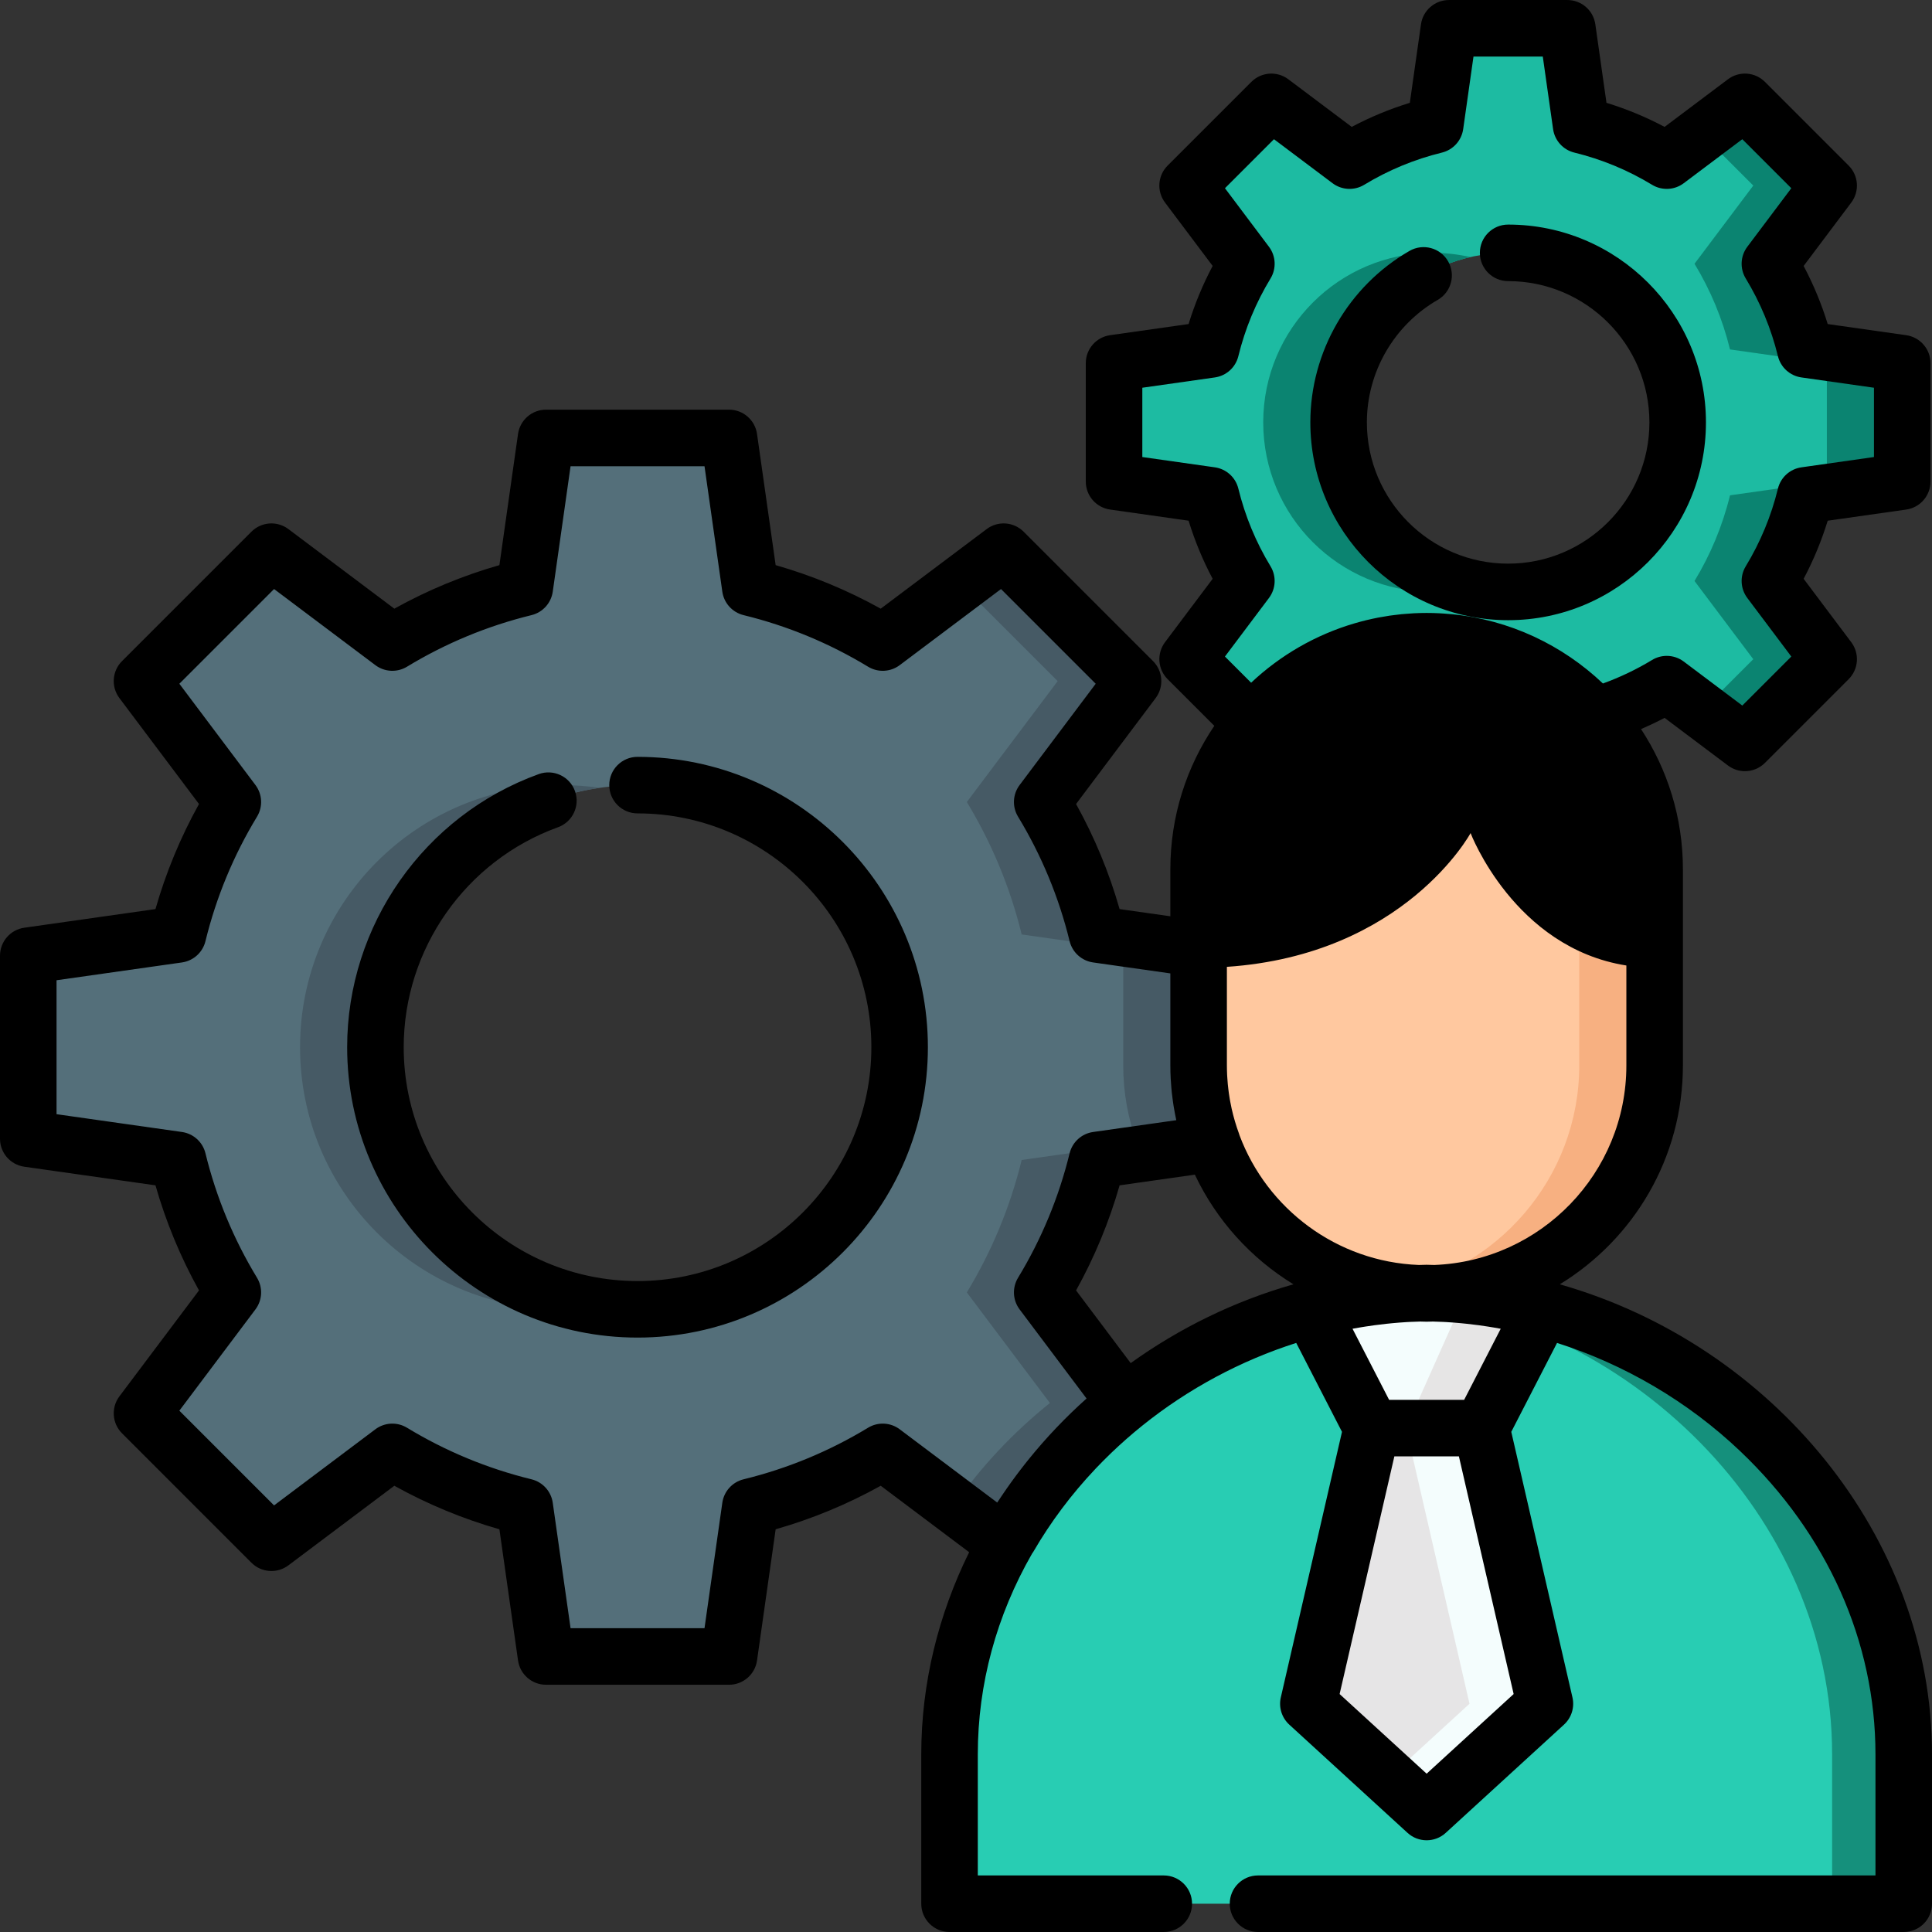 <?xml version="1.0"?>
<svg xmlns="http://www.w3.org/2000/svg" xmlns:xlink="http://www.w3.org/1999/xlink" version="1.1" id="Layer_1" x="0px" y="0px" viewBox="0 0 512 512" style="enable-background:new 0 0 512 512;" xml:space="preserve" width="512px" height="512px" class=""><rect x="0" y="0" width="512" height="512" fill="#333333" stroke="none"/><g><path style="fill:#1DBBA2" d="M504.112,127.622V96.248l-25.664-3.643c-1.985-8.114-5.184-15.752-9.405-22.703l15.572-20.725  l-22.184-22.184l-20.725,15.572c-6.951-4.22-14.587-7.42-22.703-9.405l-3.643-25.664h-31.374l-3.643,25.664  c-8.114,1.984-15.751,5.184-22.702,9.405l-20.725-15.572l-22.184,22.184l15.572,20.725c-4.22,6.951-7.42,14.588-9.405,22.703  l-25.664,3.643v31.374l25.664,3.643c1.985,8.114,5.184,15.752,9.405,22.703l-15.572,20.725l17.002,17.002  c11.107-13.278,27.777-21.765,46.337-21.765c17.619,0,33.538,7.644,44.609,19.778c6.749-1.992,13.136-4.826,19.026-8.402  l20.725,15.572l22.184-22.185l-15.572-20.725c4.22-6.951,7.42-14.588,9.405-22.703L504.112,127.622z M399.673,156.863  c-24.813,0-44.928-20.115-44.928-44.928c0-24.813,20.115-44.928,44.928-44.928c24.813,0,44.929,20.114,44.929,44.928  C444.602,136.748,424.487,156.863,399.673,156.863z" data-original="#353535" class="" data-old_color="#353535"/><g>
	<path style="fill:#0B8471" d="M334.767,111.935c0,24.813,20.115,44.928,44.928,44.928c3.435,0,6.776-0.399,9.989-1.129   c-20.003-4.544-34.939-22.422-34.939-43.8s14.936-39.256,34.939-43.8c-3.214-0.73-6.554-1.129-9.989-1.129   C354.881,67.007,334.767,87.122,334.767,111.935z" data-original="#232323" class="" data-old_color="#097463"/>
	<path style="fill:#0B8471" d="M504.112,127.622V96.248l-25.664-3.643c-1.985-8.114-5.184-15.752-9.405-22.703l15.572-20.725   l-22.184-22.184l-11.407,8.571l13.613,13.613l-15.572,20.725c4.22,6.951,7.42,14.588,9.405,22.703l25.664,3.643v31.374   l-25.664,3.643c-1.984,8.114-5.184,15.752-9.405,22.703l15.572,20.725l-13.613,13.613l11.407,8.572l22.184-22.185l-15.572-20.725   c4.22-6.951,7.42-14.588,9.405-22.703L504.112,127.622z" data-original="#232323" class="" data-old_color="#097463"/>
</g><path style="fill:#546F7A;" d="M290.736,307.408l30.6-4.343c-2.38-6.468-3.69-13.445-3.69-20.714V251.46l-26.91-3.82  c-3.068-12.545-8.014-24.352-14.539-35.097l24.074-32.04l-34.297-34.297l-32.04,24.074c-10.745-6.525-22.553-11.472-35.097-14.539  l-5.632-39.676h-48.504l-5.632,39.676c-12.545,3.068-24.352,8.014-35.097,14.539l-32.04-24.074l-34.297,34.297l24.074,32.04  c-6.525,10.745-11.472,22.553-14.539,35.097l-39.677,5.632v48.504l39.676,5.632c3.068,12.545,8.014,24.352,14.539,35.097  l-24.074,32.04l34.297,34.297l32.04-24.074c10.745,6.525,22.553,11.472,35.097,14.539l5.632,39.676h48.504l5.632-39.676  c12.545-3.068,24.352-8.014,35.097-14.539l32.04,24.074l1.418-1.418c7.905-13.603,18.442-25.682,30.825-35.616l-22.019-29.304  C282.722,331.76,287.669,319.952,290.736,307.408z M168.953,346.982c-38.361,0-69.459-31.098-69.459-69.458  c0-38.361,31.098-69.459,69.459-69.459s69.459,31.098,69.459,69.459C238.411,315.885,207.314,346.982,168.953,346.982z" data-original="#546F7A" class=""/><g>
	<path style="fill:#465A65;" d="M158.964,346.257c-33.626-4.845-59.469-33.766-59.469-68.733s25.843-63.889,59.469-68.733   c-3.264-0.47-6.596-0.725-9.989-0.725c-38.361,0-69.459,31.098-69.459,69.459s31.098,69.458,69.459,69.458   C152.368,346.982,155.7,346.727,158.964,346.257z" data-original="#465A65" class=""/>
	<path style="fill:#465A65;" d="M290.736,307.408l30.6-4.343c-2.38-6.468-3.69-13.445-3.69-20.714V251.46l-26.91-3.82   c-3.068-12.545-8.014-24.352-14.539-35.097l24.074-32.04l-34.297-34.297l-11.408,8.571l25.726,25.726l-24.074,32.04   c6.525,10.745,11.472,22.553,14.539,35.097l26.91,3.82v30.891c0,7.269,1.309,14.245,3.69,20.714l-30.6,4.343   c-3.068,12.545-8.014,24.352-14.539,35.097l22.018,29.304c-9.748,7.82-18.343,16.973-25.42,27.147l13.157,9.885l1.418-1.418   c7.905-13.603,18.442-25.682,30.825-35.616l-22.019-29.304C282.722,331.76,287.669,319.952,290.736,307.408z" data-original="#465A65" class=""/>
</g><path style="fill:#28CDB3" d="M378.072,504.503H251.634v-39.579c0-66.721,59.721-121.34,126.436-122.252  c66.715,0.912,126.436,55.53,126.436,122.252v39.579H378.072z" data-original="#68B9D8" class="" data-old_color="#1DBBA2"/><path style="fill:#15907C" d="M378.072,342.672c-3.182,0.044-6.346,0.211-9.49,0.494c62.786,5.656,116.947,58.218,116.947,121.757  v39.579h18.98v-39.579C504.508,398.202,444.787,343.584,378.072,342.672z" data-original="#3695B2" class="" data-old_color="#179B86"/><path style="fill:#FFC89F;" d="M378.072,342.775L378.072,342.775c33.233,0,60.425-27.191,60.425-60.425v-51.997  c0-33.233-27.191-60.425-60.425-60.425l0,0c-33.233,0-60.425,27.191-60.425,60.425v51.997  C317.646,315.584,344.837,342.775,378.072,342.775z" data-original="#FFC89F"/><path style="fill:#F7B081;" d="M378.072,169.928L378.072,169.928c-3.402,0-6.737,0.3-9.989,0.847  c28.522,4.798,50.436,29.746,50.436,59.578v51.997c0,29.831-21.914,54.779-50.436,59.578c3.253,0.547,6.587,0.847,9.989,0.847l0,0  c33.233,0,60.425-27.191,60.425-60.425v-51.997C438.496,197.12,411.305,169.928,378.072,169.928z" data-original="#F7B081" class=""/><path style="fill:#F4FDFD" d="M392.585,378.46h-14.513h-14.513l-16.232-31.534c9.939-2.637,20.255-4.111,30.745-4.253  c10.49,0.144,20.806,1.616,30.745,4.253L392.585,378.46z" data-original="#D3333C" class="" data-old_color="#F3FDFD"/><path style="fill:#E6E5E5" d="M388.312,343.249l-15.705,35.211h5.465h14.513l16.232-31.534  C402.132,345.152,395.274,343.92,388.312,343.249z" data-original="#7F1B20" class="active-path" data-old_color="#E4DFDF"/><polygon style="fill:#E6E5E6" points="378.072,480.201 346.728,451.514 363.558,378.46 378.072,378.46 392.585,378.46   409.414,451.514 " data-original="#F2464F" class="" data-old_color="#C0BCBF"/><polygon style="fill:#F4FDFD" points="392.585,378.46 378.072,378.46 372.606,378.46 389.435,451.514 368.082,471.058   378.072,480.201 409.414,451.514 " data-original="#D3333C" class="" data-old_color="#F3FDFD"/><path d="M413.365,340.355c19.547-11.938,32.624-33.472,32.624-58.005v-51.997c0-13.703-4.093-26.462-11.1-37.144  c2.117-0.916,4.206-1.889,6.241-2.966l16.799,12.623c1.342,1.008,2.924,1.502,4.499,1.502c1.929,0,3.848-0.742,5.3-2.195  l22.185-22.184c2.638-2.638,2.933-6.816,0.691-9.799l-12.622-16.798c2.609-4.921,4.744-10.073,6.38-15.4l20.803-2.954  c3.693-0.524,6.438-3.687,6.438-7.418V96.248c0-3.731-2.745-6.893-6.439-7.418l-20.802-2.953c-1.636-5.326-3.77-10.479-6.38-15.399  l12.622-16.798c2.241-2.983,1.946-7.16-0.691-9.798l-22.185-22.185c-2.64-2.639-6.817-2.933-9.798-0.692l-16.798,12.622  c-4.923-2.61-10.074-4.745-15.4-6.38l-2.953-20.803c-0.524-3.694-3.686-6.439-7.418-6.439h-31.373c-3.73,0-6.893,2.745-7.418,6.439  l-2.953,20.804c-5.326,1.635-10.478,3.77-15.4,6.379l-16.799-12.622c-2.98-2.242-7.158-1.946-9.798,0.692L309.434,43.88  c-2.638,2.638-2.933,6.816-0.691,9.798l12.622,16.798c-2.609,4.922-4.743,10.073-6.379,15.399l-20.803,2.953  c-3.694,0.524-6.439,3.687-6.439,7.418v31.373c0,3.731,2.745,6.893,6.438,7.418l20.804,2.954c1.636,5.327,3.769,10.479,6.379,15.4  l-12.622,16.798c-2.241,2.983-1.946,7.16,0.691,9.799l12.37,12.37c-7.35,10.851-11.649,23.929-11.649,37.994v12.476l-13.451-1.909  c-2.771-9.7-6.638-19.032-11.536-27.847l21.091-28.07c2.241-2.983,1.946-7.159-0.691-9.798l-34.297-34.297  c-2.64-2.639-6.818-2.933-9.798-0.692l-28.071,21.091c-8.816-4.898-18.146-8.763-27.846-11.536l-4.934-34.762  c-0.524-3.694-3.687-6.439-7.418-6.439h-48.504c-3.731,0-6.893,2.745-7.418,6.439l-4.934,34.762  c-9.7,2.772-19.032,6.638-27.846,11.536l-28.07-21.091c-2.983-2.242-7.159-1.946-9.798,0.692l-34.297,34.297  c-2.638,2.638-2.934,6.816-0.692,9.798l21.091,28.071c-4.898,8.816-8.763,18.147-11.535,27.846L6.44,245.854  C2.745,246.378,0,249.541,0,253.272v48.504c0,3.731,2.745,6.894,6.439,7.418l34.762,4.934c2.772,9.7,6.638,19.031,11.535,27.846  l-21.091,28.07c-2.242,2.983-1.946,7.16,0.692,9.798l34.297,34.298c2.638,2.639,6.815,2.932,9.798,0.692l28.07-21.091  c8.816,4.898,18.148,8.763,27.846,11.535l4.934,34.762c0.524,3.694,3.687,6.439,7.418,6.439h48.504c3.731,0,6.894-2.745,7.418-6.439  l4.934-34.761c9.701-2.772,19.031-6.638,27.846-11.536l23.433,17.607c-8.117,16.463-12.693,34.648-12.693,53.577v39.579  c0,4.138,3.354,7.492,7.492,7.492h56.777c4.139,0,7.492-3.354,7.492-7.492c0-4.138-3.353-7.492-7.492-7.492h-49.285v-32.087  c0-18.662,4.978-36.813,14.361-53.166c0.132-0.186,0.267-0.371,0.382-0.568c4.576-7.875,10.063-15.19,16.387-21.881  c0.102-0.108,0.202-0.218,0.305-0.326c1.156-1.214,2.343-2.403,3.554-3.575c0.155-0.151,0.309-0.302,0.464-0.452  c1.242-1.189,2.511-2.355,3.81-3.5c0.095-0.084,0.189-0.168,0.284-0.252c1.314-1.151,2.658-2.278,4.029-3.381  c12.184-9.801,26.118-17.25,40.811-21.935l12.128,23.564l-16.213,70.382c-0.606,2.631,0.251,5.385,2.243,7.208l31.342,28.686  c1.431,1.311,3.245,1.965,5.059,1.965c1.813,0,3.627-0.655,5.058-1.965l31.343-28.686c1.992-1.823,2.849-4.577,2.243-7.208  l-16.214-70.382l12.128-23.564c17.894,5.706,34.667,15.503,48.518,28.663c23.13,21.976,35.869,50.52,35.869,80.373v32.087h-163.63  c-4.139,0-7.492,3.354-7.492,7.492c0,4.138,3.353,7.492,7.492,7.492h171.124c4.139,0,7.492-3.354,7.492-7.492v-39.579  C512,407.176,469.485,356.317,413.365,340.355z M299.643,361.236l-14.473-19.262c4.898-8.816,8.764-18.147,11.536-27.846  l19.944-2.831c5.698,12.043,14.828,22.156,26.13,29.058C327.132,344.805,312.547,351.967,299.643,361.236z M380.115,335.231  c-0.647-0.018-1.293-0.042-1.942-0.051c-0.068-0.001-0.137-0.001-0.205,0c-0.649,0.009-1.295,0.033-1.942,0.051  c-21.797-0.833-40.254-14.899-47.545-34.381c-0.039-0.124-0.069-0.25-0.114-0.373c-0.801-2.176-1.454-4.391-1.958-6.636  c-0.003-0.011-0.005-0.022-0.008-0.034c-0.142-0.635-0.267-1.274-0.385-1.913c-0.04-0.216-0.079-0.433-0.117-0.649  c-0.089-0.518-0.169-1.039-0.242-1.559c-0.05-0.357-0.094-0.715-0.137-1.074c-0.051-0.429-0.102-0.857-0.142-1.287  c-0.046-0.488-0.08-0.981-0.112-1.473c-0.022-0.327-0.049-0.653-0.065-0.981c-0.039-0.834-0.064-1.673-0.064-2.517  c0-0.001,0-0.002,0-0.004v-26.127c47.148-3.199,64.582-35.446,64.582-35.446s11.54,30.389,41.284,35.088v26.484  C431.005,310.852,408.358,334.152,380.115,335.231z M302.727,121.119v-18.366l19.224-2.729c3.032-0.431,5.497-2.663,6.225-5.638  c1.779-7.271,4.649-14.2,8.532-20.594c1.589-2.618,1.425-5.941-0.415-8.389l-11.666-15.525l12.987-12.987l15.526,11.665  c2.448,1.839,5.769,2.004,8.388,0.415c6.395-3.883,13.324-6.753,20.592-8.531c2.975-0.727,5.207-3.193,5.639-6.224l2.729-19.225  h18.366l2.729,19.225c0.432,3.033,2.663,5.497,5.639,6.224c7.268,1.778,14.198,4.648,20.593,8.531  c2.619,1.591,5.942,1.425,8.388-0.415l15.525-11.665l12.987,12.987l-11.664,15.525c-1.84,2.449-2.004,5.771-0.414,8.389  c3.883,6.393,6.753,13.322,8.531,20.593c0.728,2.976,3.192,5.207,6.225,5.639l19.224,2.729v18.366l-19.225,2.729  c-3.032,0.431-5.496,2.663-6.223,5.638c-1.778,7.271-4.648,14.2-8.531,20.593c-1.59,2.618-1.426,5.941,0.414,8.389l11.665,15.525  l-12.987,12.987l-15.524-11.665c-1.328-0.998-2.912-1.502-4.502-1.502c-1.343,0-2.688,0.36-3.888,1.088  c-4.112,2.496-8.478,4.583-13.025,6.23c-10.705-10.165-24.698-16.891-40.208-18.374c-0.208-0.02-0.417-0.029-0.624-0.048  c-0.854-0.074-1.709-0.146-2.571-0.188c-1.103-0.055-2.209-0.084-3.317-0.084c-1.12,0-2.237,0.03-3.349,0.085  c-0.541,0.026-1.077,0.077-1.615,0.116c-0.554,0.041-1.11,0.073-1.662,0.127c-0.713,0.07-1.419,0.164-2.127,0.256  c-0.361,0.047-0.722,0.085-1.082,0.138c-0.822,0.12-1.635,0.264-2.447,0.413c-0.232,0.043-0.465,0.08-0.697,0.125  c-0.901,0.175-1.794,0.374-2.682,0.584c-0.134,0.032-0.269,0.061-0.403,0.093c-0.964,0.235-1.919,0.492-2.867,0.768  c-0.052,0.015-0.105,0.029-0.157,0.045c-10.385,3.047-19.741,8.51-27.422,15.741l-6.935-6.935l11.666-15.525  c1.84-2.448,2.004-5.771,0.415-8.389c-3.883-6.393-6.753-13.323-8.532-20.594c-0.728-2.975-3.193-5.206-6.223-5.638L302.727,121.119  z M264.272,398.193l-25.836-19.414c-2.448-1.84-5.772-2.005-8.389-0.415c-10.243,6.219-21.342,10.817-32.989,13.666  c-2.975,0.727-5.207,3.193-5.638,6.224l-4.718,33.237h-35.497l-4.718-33.237c-0.431-3.032-2.663-5.497-5.639-6.224  c-11.646-2.848-22.745-7.446-32.989-13.665c-2.617-1.59-5.94-1.426-8.389,0.415l-26.84,20.167l-25.101-25.101l20.168-26.84  c1.84-2.448,2.004-5.771,0.414-8.389c-6.219-10.244-10.817-21.343-13.665-32.989c-0.727-2.975-3.193-5.207-6.224-5.639  l-33.237-4.717v-35.496l33.238-4.718c3.032-0.431,5.497-2.663,6.224-5.639c2.848-11.646,7.446-22.746,13.665-32.989  c1.589-2.618,1.425-5.94-0.414-8.389l-20.168-26.84l25.101-25.1l26.84,20.167c2.448,1.839,5.771,2.003,8.389,0.415  c10.243-6.22,21.343-10.817,32.989-13.666c2.975-0.727,5.207-3.193,5.638-6.224l4.718-33.237h35.497l4.718,33.237  c0.431,3.032,2.663,5.497,5.638,6.224c11.648,2.849,22.747,7.447,32.989,13.666c2.619,1.59,5.941,1.425,8.389-0.415l26.84-20.167  l25.099,25.1l-20.167,26.84c-1.84,2.449-2.004,5.771-0.414,8.389c6.22,10.243,10.817,21.341,13.665,32.988  c0.727,2.976,3.192,5.207,6.224,5.639l20.471,2.906v24.387v0.001c0,1.208,0.034,2.408,0.097,3.601  c0.013,0.249,0.041,0.494,0.057,0.742c0.061,0.96,0.132,1.918,0.233,2.867c0.023,0.216,0.057,0.43,0.082,0.644  c0.116,1,0.247,1.994,0.406,2.98c0.022,0.135,0.05,0.269,0.072,0.404c0.182,1.09,0.389,2.17,0.622,3.242  c0.002,0.01,0.004,0.021,0.006,0.031l-22.046,3.129c-3.033,0.431-5.498,2.664-6.224,5.639c-2.848,11.646-7.445,22.745-13.666,32.989  c-1.589,2.618-1.425,5.94,0.415,8.389l17.741,23.612c-5.518,4.937-10.624,10.292-15.252,16.006c-0.377,0.464-0.746,0.93-1.116,1.397  c-0.367,0.465-0.728,0.933-1.089,1.402c-1.7,2.21-3.327,4.47-4.883,6.778c-0.028,0.042-0.056,0.083-0.084,0.125  C265.108,396.949,264.679,397.563,264.272,398.193z M378.072,470.044l-23.06-21.106l14.508-62.986h17.103l14.509,62.986  L378.072,470.044z M388.015,370.968h-19.887l-9.696-18.837c0.644-0.12,1.291-0.229,1.937-0.338c0.472-0.079,0.944-0.157,1.416-0.23  c0.809-0.127,1.62-0.248,2.431-0.357c1.071-0.143,2.142-0.273,3.214-0.387c0.489-0.053,0.98-0.102,1.47-0.149  c1.306-0.122,2.611-0.228,3.917-0.306c0.293-0.018,0.586-0.03,0.879-0.046c0.899-0.047,1.798-0.07,2.696-0.096  c0.559,0.014,1.115,0.043,1.677,0.043c0.562,0,1.118-0.029,1.677-0.043c0.899,0.026,1.797,0.049,2.696,0.096  c0.294,0.016,0.586,0.028,0.88,0.046c1.306,0.078,2.611,0.184,3.917,0.306c0.49,0.046,0.98,0.096,1.47,0.149  c1.072,0.114,2.143,0.243,3.213,0.386c0.812,0.11,1.623,0.231,2.433,0.358c0.473,0.073,0.944,0.151,1.415,0.23  c0.646,0.109,1.293,0.218,1.937,0.338L388.015,370.968z" data-original="#000000" class="" style="fill:#000000"/><path d="M399.673,164.355c28.905,0,52.422-23.516,52.422-52.42c0-28.905-23.516-52.42-52.422-52.42  c-4.139,0-7.492,3.354-7.492,7.492c0,4.138,3.353,7.492,7.492,7.492c20.643,0,37.438,16.794,37.438,37.436  s-16.795,37.436-37.438,37.436c-20.642,0-37.436-16.794-37.436-37.436c0-13.349,7.193-25.786,18.773-32.461  c3.585-2.067,4.816-6.648,2.75-10.233c-2.067-3.585-6.648-4.815-10.232-2.749c-16.208,9.342-26.275,26.754-26.275,45.443  C347.254,140.839,370.768,164.355,399.673,164.355z" data-original="#000000" class="" style="fill:#000000"/><path d="M168.953,200.573c-4.138,0-7.492,3.354-7.492,7.492c0,4.138,3.354,7.492,7.492,7.492c34.168,0,61.967,27.798,61.967,61.967  s-27.798,61.967-61.967,61.967s-61.967-27.798-61.967-61.967c0-26.02,16.431-49.446,40.887-58.292  c3.891-1.407,5.905-5.702,4.497-9.594c-1.407-3.892-5.703-5.905-9.594-4.497c-30.37,10.984-50.776,40.073-50.776,72.382  c0,42.431,34.52,76.95,76.95,76.95s76.95-34.52,76.95-76.95C245.903,235.093,211.383,200.573,168.953,200.573z" data-original="#000000" class="" style="fill:#000000"/></g> </svg>
